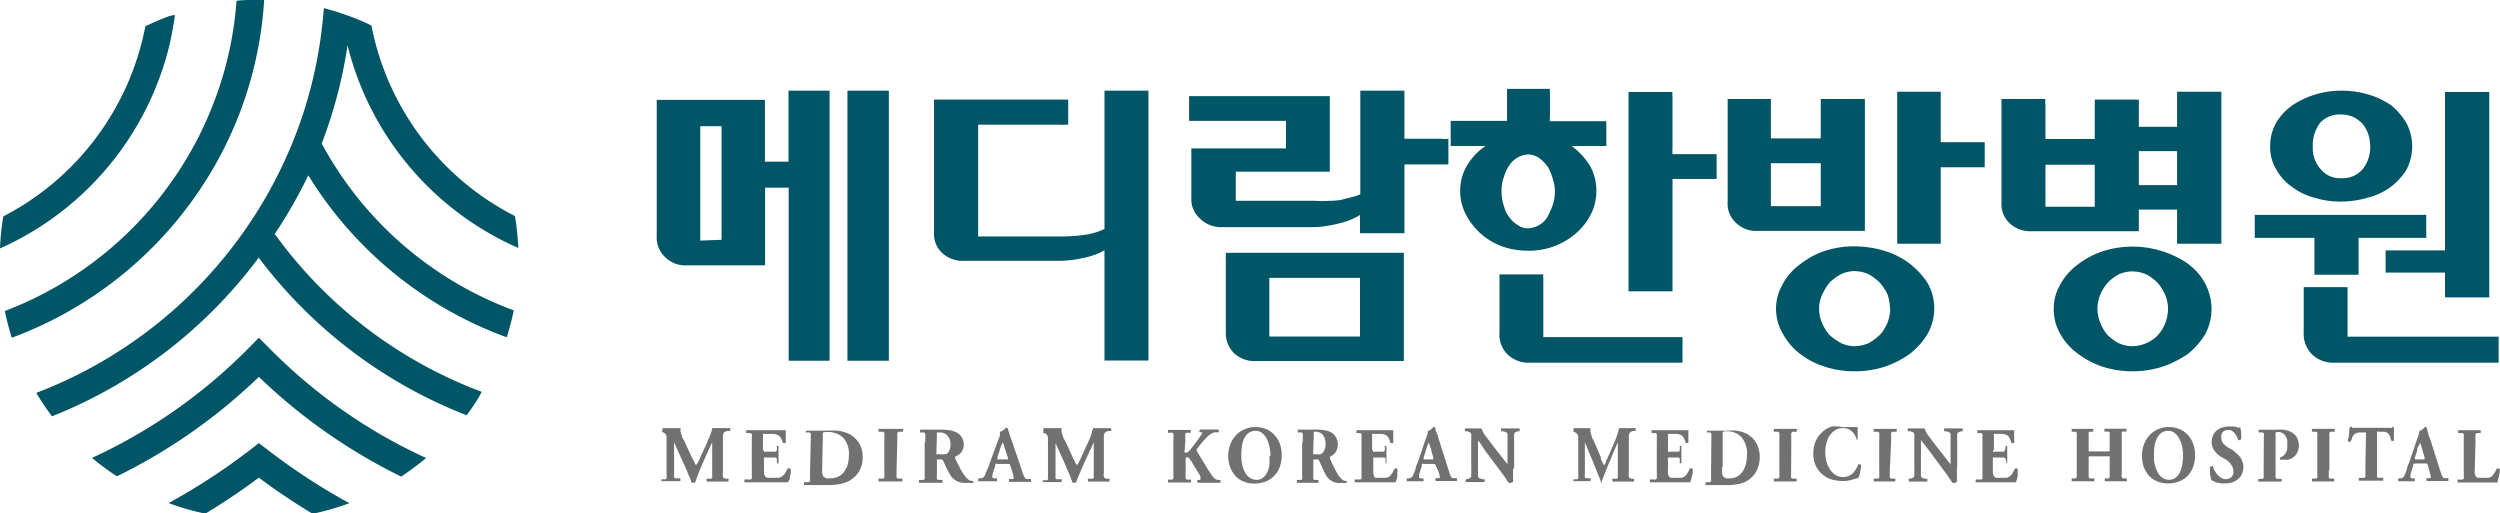 <svg xmlns="http://www.w3.org/2000/svg" viewBox="0 0 165.44 33.97"><defs><style>.cls-1{fill:#005666;}.cls-2{fill:#727171;}</style></defs><g id="레이어_2" data-name="레이어 2"><g id="Layer_1" data-name="Layer 1"><path class="cls-1" d="M52.19,23.87V12.42H50.63v5.14H45.46A1.88,1.88,0,0,1,44,17a1.78,1.78,0,0,1-.54-1.39v-9h7.16v4.09h1.56V6H54.9V23.87Zm-4.44-8V8.35H46.34v7.57ZM58.82,6V6.8c0,.51,0,1.2,0,2v2.86c0,1.08,0,2.16,0,3.26V18.2c0,1.08,0,2,0,2.87s0,1.91,0,2.8H56.08V6Z"/><path class="cls-1" d="M73.09,15.15V6H76v5.68c0,1.08,0,2.16,0,3.26s0,2.2,0,3.25v5.67H73.09v-7.3a4.46,4.46,0,0,1-1.41.51,7.15,7.15,0,0,1-1.68.19H63.82a2,2,0,0,1-1.45-.5,1.72,1.72,0,0,1-.56-1.41V6.59h8.88V8.25h-.27a1.46,1.46,0,0,1-.29,0h-5.4v7.4h5.46a11.18,11.18,0,0,0,1.66-.12A4.15,4.15,0,0,0,73.09,15.15Z"/><path class="cls-1" d="M88.73,13.23l.73-.19a2,2,0,0,0,.56-.19V6h2.92V9.18h2.47a1.23,1.23,0,0,0,.44,0v1.7H92.94v4.55H90V14.22a3.11,3.11,0,0,1-.6.31,4.08,4.08,0,0,1-.77.25,6.39,6.39,0,0,1-.85.17,4.6,4.6,0,0,1-.93.08h-6a1.94,1.94,0,0,1-1.43-.56,1.67,1.67,0,0,1-.58-1.37c0-.31,0-.6,0-.89v-2.1a.5.5,0,0,1,0-.16V9.82H85.1V8H78.69V6.36H88v5H81.78v1.93h5.27a6.48,6.48,0,0,0,.89,0A5.06,5.06,0,0,0,88.73,13.23ZM81.12,22c0-.48,0-.93,0-1.39V17.21a1.06,1.06,0,0,1,0-.25v-.23H92.9v7.16H83.15a2,2,0,0,1-1.47-.5A1.88,1.88,0,0,1,81.12,22ZM84,18.39v3.88h6V18.39Z"/><path class="cls-1" d="M102.57,5.88a.34.34,0,0,0,0,.19V7.73a.89.89,0,0,0,0,.29h3.73V9.66H104a4.69,4.69,0,0,1,1.2,1.28,3.29,3.29,0,0,1,.44,1.68,3.42,3.42,0,0,1-.36,1.56,4.15,4.15,0,0,1-1,1.27,4.72,4.72,0,0,1-3.2,1.14,5,5,0,0,1-1.74-.31A4.38,4.38,0,0,1,97,14.18a3.3,3.3,0,0,1-.37-1.56,3.22,3.22,0,0,1,.46-1.68,4,4,0,0,1,1.22-1.28H96V8h3.73V5.88ZM99.23,22V18.16h2.9a1.28,1.28,0,0,0,0,.29v3.3c0,.17,0,.35,0,.56h9.21V24h-10.1a2,2,0,0,1-1.45-.52A1.85,1.85,0,0,1,99.23,22Zm1.9-11.78a1.59,1.59,0,0,0-1.22.68,2.3,2.3,0,0,0-.37.77,2.39,2.39,0,0,0-.17.95,2.72,2.72,0,0,0,.15,1,2,2,0,0,0,.37.77,1.91,1.91,0,0,0,.56.51,1.14,1.14,0,0,0,.68.21,1.61,1.61,0,0,0,1.27-.74,7.43,7.43,0,0,0,.35-.79,3,3,0,0,0,.15-.92,2.7,2.7,0,0,0-.13-.78,3.94,3.94,0,0,0-.31-.79,2.68,2.68,0,0,0-.56-.6A1.34,1.34,0,0,0,101.13,10.22Zm6.64,9.06V17.21c0-.62,0-1.33,0-2.12V8.14c0-.29,0-.58,0-.85V6.09h2.91a1.24,1.24,0,0,0,0,.31V9.68a4.35,4.35,0,0,0,0,.52h2.92v1.64h-2.92v7.44Z"/><path class="cls-1" d="M123.41,15.28h-7.07a1.93,1.93,0,0,1-1.47-.54,1.72,1.72,0,0,1-.54-1.39V6.55h2.86s0,.14,0,.39V9.16h3.3V6.55h2.92v8.73Zm-6.22-4.48v2.84h3.3V10.8ZM128,20.42a3.45,3.45,0,0,1-.42,1.64,4.86,4.86,0,0,1-1.16,1.33,6.08,6.08,0,0,1-1.68.87,6.4,6.4,0,0,1-2,.31,6.33,6.33,0,0,1-2-.31,5.34,5.34,0,0,1-1.63-.85,4.14,4.14,0,0,1-1.14-1.35,3.22,3.22,0,0,1,0-3.25,3.82,3.82,0,0,1,1.14-1.31,5.41,5.41,0,0,1,1.63-.89,6.33,6.33,0,0,1,2-.31,7.16,7.16,0,0,1,1.87.27,5.45,5.45,0,0,1,1.68.81,5.27,5.27,0,0,1,1.24,1.3A3.34,3.34,0,0,1,128,20.42Zm-2.93,0a3,3,0,0,0-.16-.93,3,3,0,0,0-.54-.81,3.46,3.46,0,0,0-.73-.54,2.4,2.4,0,0,0-.91-.2,2.15,2.15,0,0,0-.89.2,3.61,3.61,0,0,0-.75.54,3.41,3.41,0,0,0-.5.81,2.24,2.24,0,0,0-.21.93,2.43,2.43,0,0,0,.19.94,3.11,3.11,0,0,0,.5.81,5,5,0,0,0,.77.54,2.15,2.15,0,0,0,.89.2,2.59,2.59,0,0,0,.93-.2,3.84,3.84,0,0,0,.73-.54A2.63,2.63,0,0,0,125.09,20.42Zm.48-4.29V6.07h2.88V9.41h2.91v1.66h-2.91v5.06Z"/><path class="cls-1" d="M141.54,8.39h2.53c0-.2,0-.41,0-.62V6.42a2.37,2.37,0,0,0,0-.35H147V16.13h-2.93V13.87h-2.53V15.3h-7.07a2,2,0,0,1-1.45-.5,1.73,1.73,0,0,1-.57-1.41V6.55h2.91a1.3,1.3,0,0,0,0,.41V8.52c0,.23,0,.45,0,.68h3.26c0-.23,0-.45,0-.68V7a3.24,3.24,0,0,0,0-.41h2.92Zm-6.18,2.51v2.78h3.26V10.9Zm9.5,6.62a3.65,3.65,0,0,1,1.49,2.9,3.48,3.48,0,0,1-.41,1.68,4.92,4.92,0,0,1-1.14,1.31,6.63,6.63,0,0,1-1.68.85,6.45,6.45,0,0,1-2,.31,6.33,6.33,0,0,1-2-.31,5.7,5.7,0,0,1-1.66-.89,4,4,0,0,1-1.14-1.31,3.22,3.22,0,0,1-.41-1.64,3.09,3.09,0,0,1,.43-1.59,4,4,0,0,1,1.14-1.31,5.7,5.7,0,0,1,1.66-.89,6.51,6.51,0,0,1,5.75.89Zm-2.07,4.67a2.62,2.62,0,0,0,.68-1.77,2.36,2.36,0,0,0-.19-.91,3.25,3.25,0,0,0-.49-.79,3.33,3.33,0,0,0-.75-.56,2.42,2.42,0,0,0-.93-.2,2.16,2.16,0,0,0-.9.2,2.66,2.66,0,0,0-.72.54,3,3,0,0,0-.5.79,2.58,2.58,0,0,0-.19.93,2.43,2.43,0,0,0,.19.94,2.59,2.59,0,0,0,.48.81,3,3,0,0,0,.74.54,2.16,2.16,0,0,0,.9.2A2.41,2.41,0,0,0,142.79,22.19Zm-1.25-9.94h2.53V10h-2.53Z"/><path class="cls-1" d="M160.56,15.74h-4.48v2.44h-2.92V15.74h-3.95V14.22h11.35ZM154.94,6a6.33,6.33,0,0,1,1.78.25,5.32,5.32,0,0,1,1.52.72,4.42,4.42,0,0,1,1,1.16,3.32,3.32,0,0,1,0,3.12,4.3,4.3,0,0,1-1.06,1.14,4.39,4.39,0,0,1-1.52.7,6.29,6.29,0,0,1-1.76.25,5.73,5.73,0,0,1-1.72-.25,4.19,4.19,0,0,1-1.5-.72,3.34,3.34,0,0,1-1.05-1.17,2.77,2.77,0,0,1-.4-1.51,3.1,3.1,0,0,1,.44-1.64,3.8,3.8,0,0,1,1.12-1.14,5.61,5.61,0,0,1,1.51-.68A5.89,5.89,0,0,1,154.94,6Zm-2.49,16V19h2.9v3.28h10V24H154.46a2,2,0,0,1-1.45-.54A1.9,1.9,0,0,1,152.45,22Zm2.49-14.42a1.72,1.72,0,0,0-1.43.58,2.49,2.49,0,0,0-.46,1.54,2.08,2.08,0,0,0,.52,1.49,1.63,1.63,0,0,0,1.37.6,1.71,1.71,0,0,0,1.43-.62,2.32,2.32,0,0,0,.48-1.47,3,3,0,0,0-.11-.77,2.44,2.44,0,0,0-.35-.68,2.15,2.15,0,0,0-.6-.48A1.9,1.9,0,0,0,154.94,7.58Zm6.86,12.1V18.47c0-.12,0-.27,0-.43h-3.93V16.57h3.93c0-1,0-1.89,0-2.76V6.09h2.93V19.68Z"/><path class="cls-1" d="M20.69,34a17.85,17.85,0,0,0,2.43-.7,41.14,41.14,0,0,1-5.43-3.55l-.56-.43-.55.43a42,42,0,0,1-5.42,3.54,16.18,16.18,0,0,0,2.43.7c1.21-.73,2.39-1.52,3.54-2.38A41.73,41.73,0,0,0,20.69,34Z"/><path class="cls-1" d="M26.55,31.54a19.62,19.62,0,0,0,1.65-1.23A35,35,0,0,1,17.78,23l-.65-.65-.64.65A35.24,35.24,0,0,1,6.09,30.3a15.28,15.28,0,0,0,1.65,1.22,36.94,36.94,0,0,0,9.39-6.58A37.17,37.17,0,0,0,26.55,31.54Z"/><path class="cls-1" d="M21.29,9.5A31.05,31.05,0,0,0,23,3,19.85,19.85,0,0,0,34.3,16.41a18.39,18.39,0,0,0-.22-2.11,18,18,0,0,1-9.5-12.61c-.44-.22-.9-.41-1.37-.59l-.6-.21-.29-.1C22,.7,21.73.61,21.43.54a29.6,29.6,0,0,1-1.25,6.61c-.26.83-.56,1.65-.89,2.45a30.23,30.23,0,0,1-2.17,4.24c-.35.56-.72,1.11-1.1,1.65A29.76,29.76,0,0,1,2.4,26c.16.27.33.54.5.79s.36.52.54.76A31.55,31.55,0,0,0,17.12,17.05,31.53,31.53,0,0,0,30.88,27.48c.37-.5.72-1,1-1.55a29.77,29.77,0,0,1-13.7-10.45A30.65,30.65,0,0,0,20.4,11.6,25.78,25.78,0,0,0,33.53,22.32,17.16,17.16,0,0,0,34,20.54,23.85,23.85,0,0,1,21.29,9.5Z"/><path class="cls-1" d="M17.15,0h-.44c-.35,0-.71,0-1.06.06A23.34,23.34,0,0,1,14,7.16a23,23,0,0,1-1.1,2.36A23.93,23.93,0,0,1,.32,20.58a17.68,17.68,0,0,0,.46,1.77A25.73,25.73,0,0,0,13.83,11.61c.4-.65.77-1.32,1.1-2A25.08,25.08,0,0,0,17.1,3.08,23.78,23.78,0,0,0,17.48,0Z"/><path class="cls-1" d="M11,1.14q-.7.27-1.38.6A18,18,0,0,1,.22,14.32,16.37,16.37,0,0,0,0,16.44,19.87,19.87,0,0,0,11.21,3c.15-.67.28-1.35.37-2C11.38,1,11.18,1.07,11,1.14Z"/><path class="cls-2" d="M43.84,28.52a.16.16,0,0,1,0-.11s0-.07,0-.08l.68,0h.52a1.07,1.07,0,0,0,0,.25,1.43,1.43,0,0,0,.09.27c0,.1.09.2.14.3s.1.23.16.35l.35.76.06.12a1,1,0,0,1,.08.15.8.8,0,0,1,.08.16l.07.12c0-.06.08-.14.13-.23s.1-.22.17-.38l.28-.6.17-.37c0-.1.09-.2.13-.3s.07-.19.1-.29.06-.19.09-.31l.31,0h.87a.11.11,0,0,1,0,.09.17.17,0,0,1,0,.1l-.16,0a.45.45,0,0,0-.24.1c-.06.05-.08.14-.08.28v.75c0,.22,0,.42,0,.6s0,.36,0,.53,0,.33,0,.5a.93.93,0,0,0,0,.28.22.22,0,0,0,.2.12l.17,0a.18.18,0,0,1,0,.11s0,.07,0,.08H46.81s-.05,0-.05-.09a.12.12,0,0,1,0-.1l.16,0,.14,0a.14.14,0,0,0,.07-.06.21.21,0,0,0,0-.12V29.27h0q-.3.64-.6,1.32T46,31.94a.17.17,0,0,1-.11,0h-.08l-.06,0c0-.16-.13-.37-.22-.6s-.2-.48-.32-.73l-.33-.73c-.11-.24-.2-.45-.27-.62h0q0,.26,0,.45c0,.12,0,.25,0,.39v1.21a.81.81,0,0,0,0,.17.18.18,0,0,0,0,.11.12.12,0,0,0,.08.06l.12,0,.21,0a.15.15,0,0,1,0,.1.1.1,0,0,1,0,.09H43.77s0,0,0,0a.14.14,0,0,1,0-.06.13.13,0,0,1,0-.06l0,0h.09l.16,0a.2.2,0,0,0,.09-.06.22.22,0,0,0,0-.12,1,1,0,0,0,0-.2c0-.13,0-.31,0-.53s0-.46,0-.71l0-.58c0-.19,0-.37,0-.51a.39.39,0,0,0-.09-.31.54.54,0,0,0-.24-.12Z"/><path class="cls-2" d="M50.56,29.75a.37.37,0,0,0,0,.14.31.31,0,0,0,.13,0h.54l.11,0a.22.22,0,0,0,.07-.09,1,1,0,0,0,0-.16l0-.13,0,0h.11l0,0c0,.18,0,.37,0,.58s0,.4,0,.57l0,0a.08.08,0,0,1-.06,0h-.05l0,0,0-.13a1,1,0,0,0,0-.16.22.22,0,0,0-.07-.09l-.11,0h-.54a.31.31,0,0,0-.13,0,.37.37,0,0,0,0,.14V31a2.54,2.54,0,0,0,0,.31.47.47,0,0,0,.07.2l.06.06a.23.23,0,0,0,.1.05l.16,0h.54a.62.62,0,0,0,.23-.07.89.89,0,0,0,.2-.19,2.66,2.66,0,0,0,.21-.36.1.1,0,0,1,.11,0q.08,0,.09.06c0,.07,0,.15,0,.24a2,2,0,0,1-.05.24c0,.08,0,.16-.07.23a1.13,1.13,0,0,1-.07.15H49.27a.12.12,0,0,1,0-.09.13.13,0,0,1,0-.1l.26,0a.39.39,0,0,0,.14,0,.14.14,0,0,0,.08-.07.39.39,0,0,0,0-.17,2.27,2.27,0,0,0,0-.29v-2a2.36,2.36,0,0,0,0-.29.35.35,0,0,0,0-.17.16.16,0,0,0-.08-.08l-.14,0-.14,0a.13.13,0,0,1,0-.1.1.1,0,0,1,0-.09H52a.68.68,0,0,0,0,.12,1.54,1.54,0,0,0,0,.19,2.46,2.46,0,0,0,0,.26c0,.09,0,.18,0,.27a.13.13,0,0,1-.09,0,.2.2,0,0,1-.11,0c0-.1-.06-.18-.09-.26a.83.83,0,0,0-.11-.17.56.56,0,0,0-.2-.12.93.93,0,0,0-.32-.05h-.53l-.06,0a.64.64,0,0,0,0,.07v1.06Z"/><path class="cls-2" d="M53.65,29.22a2.73,2.73,0,0,0,0-.31.5.5,0,0,0,0-.19.15.15,0,0,0-.07-.1l-.15,0h-.1l0,0s0,0,0-.06a.08.08,0,0,1,0-.06,0,0,0,0,1,0,0l.33,0,.34,0h.76a4.63,4.63,0,0,1,.65,0,2.29,2.29,0,0,1,.6.14,1.48,1.48,0,0,1,.46.26,1.64,1.64,0,0,1,.34.36,1.85,1.85,0,0,1,.21.45,1.61,1.61,0,0,1,.07.49,1.91,1.91,0,0,1-.24,1,1.79,1.79,0,0,1-.71.65,2,2,0,0,1-.61.19,4.18,4.18,0,0,1-.74.06H53.21a.12.12,0,0,1,0-.09.13.13,0,0,1,0-.1l.17,0,.14,0s.06,0,.08-.08a.39.39,0,0,0,0-.17,2.27,2.27,0,0,0,0-.29Zm.76,1.71a3.41,3.41,0,0,0,0,.37.43.43,0,0,0,.09.24.4.4,0,0,0,.19.11.66.66,0,0,0,.25,0,1.2,1.2,0,0,0,.59-.14,1,1,0,0,0,.38-.37,1.48,1.48,0,0,0,.21-.5,2.64,2.64,0,0,0,.06-.55A1.61,1.61,0,0,0,55.83,29a1.43,1.43,0,0,0-1.1-.41c-.15,0-.24,0-.28.07a.16.16,0,0,0,0,.11s0,.12,0,.2Z"/><path class="cls-2" d="M59.33,31.12c0,.12,0,.23,0,.3a.61.61,0,0,0,0,.17.15.15,0,0,0,.08.08l.15,0,.15,0a.13.13,0,0,1,0,.1.1.1,0,0,1,0,.09H58.14a.11.11,0,0,1,0-.09.15.15,0,0,1,0-.1l.15,0,.15,0s.06,0,.08-.08a.39.39,0,0,0,0-.17,2.54,2.54,0,0,0,0-.3v-2a2.63,2.63,0,0,0,0-.3.39.39,0,0,0,0-.17.2.2,0,0,0-.08-.08l-.15,0-.15,0a.12.12,0,0,1,0-.09.13.13,0,0,1,0-.1l.81,0,.81,0a.13.13,0,0,1,0,.1.12.12,0,0,1,0,.09l-.15,0-.15,0a.3.3,0,0,0-.08.08.61.61,0,0,0,0,.17c0,.08,0,.18,0,.3Z"/><path class="cls-2" d="M61.23,29.22V28.9a.5.5,0,0,0,0-.19.22.22,0,0,0-.07-.09l-.13,0-.15,0a.13.13,0,0,1,0-.1s0-.08.06-.09l.62,0h.7a3.89,3.89,0,0,1,.62.05,1.67,1.67,0,0,1,.43.14.9.9,0,0,1,.47.8.71.71,0,0,1-.06.31.73.73,0,0,1-.13.23,1,1,0,0,1-.19.16l-.19.11s0,0,0,.05,0,0,0,.07c.18.36.33.65.45.86a1.89,1.89,0,0,0,.38.49.57.57,0,0,0,.21.12l.15,0a.1.1,0,0,1,0,.07.08.08,0,0,1,0,.07.6.6,0,0,1-.18,0H63.9a1.22,1.22,0,0,1-.61-.14,1.11,1.11,0,0,1-.43-.43,4.23,4.23,0,0,1-.22-.42c-.07-.13-.13-.27-.19-.41a.38.38,0,0,0-.12-.15.29.29,0,0,0-.17,0c-.09,0-.14,0-.16,0s0,0,0,.1v1a.61.61,0,0,0,0,.17.15.15,0,0,0,.08.08l.15,0,.14,0a.13.13,0,0,1,0,.1.12.12,0,0,1,0,.09H60.82a.12.12,0,0,1,0-.09.13.13,0,0,1,0-.1l.14,0,.15,0a.15.15,0,0,0,.08-.08.61.61,0,0,0,0-.17v-2.2Zm.74.69V30l0,.06.1,0h.19a.53.53,0,0,0,.23,0A.39.39,0,0,0,62.7,30a.69.69,0,0,0,.13-.21.76.76,0,0,0,.07-.37.86.86,0,0,0-.2-.59.64.64,0,0,0-.5-.21h-.13l-.07,0a.19.19,0,0,0,0,.08.66.66,0,0,0,0,.15Z"/><path class="cls-2" d="M66,30.69h-.13a.43.43,0,0,0,0,.1l-.2.62a.5.5,0,0,1,0,.12v.08s0,0,0,0a.41.41,0,0,0,.15.05l.16,0a.15.15,0,0,1,0,.1c0,.05,0,.08,0,.09H64.74a.11.11,0,0,1,0-.09.17.17,0,0,1,0-.1h.14a.48.48,0,0,0,.18-.06.52.52,0,0,0,.15-.21c0-.11.1-.23.15-.37l.18-.49L66,29.27c.06-.17.12-.31.16-.41a.62.62,0,0,0,0-.28.67.67,0,0,0,.18-.07l.14-.11.1-.1a.12.12,0,0,1,0,0,.13.13,0,0,1,.13.11,2.55,2.55,0,0,0,.08.28l.16.46.72,2.11c0,.09.06.15.08.21a.46.46,0,0,0,.07.14.38.38,0,0,0,.09.09l.12,0,.2,0a.13.13,0,0,1,0,.1.12.12,0,0,1,0,.09H66.78a.11.11,0,0,1,0-.09.1.1,0,0,1,0-.1l.17,0,.12,0a.09.09,0,0,0,0-.05.66.66,0,0,0,0-.13L67,31.25l-.15-.47a.11.11,0,0,0-.07-.08H66Zm.57-.29.12,0a.2.2,0,0,0,0-.13l-.14-.44-.11-.33-.08-.24-.11.25a2.42,2.42,0,0,0-.11.35l-.14.4c0,.07,0,.12,0,.14l.12,0Z"/><path class="cls-2" d="M69.05,28.52a.16.16,0,0,1,0-.11s0-.07,0-.08l.67,0h.53a1.07,1.07,0,0,0,0,.25,1.43,1.43,0,0,0,.09.27c0,.1.08.2.13.3l.17.35.35.76s0,.07.06.12l.08.15s0,.1.08.16l.07.12c0-.06.08-.14.12-.23s.11-.22.18-.38l.27-.6c.07-.14.12-.26.17-.37a1.94,1.94,0,0,0,.13-.3,2.47,2.47,0,0,0,.1-.29c0-.09.06-.19.09-.31l.32,0h.87a.1.1,0,0,1,0,.09.1.1,0,0,1,0,.1l-.15,0a.52.52,0,0,0-.25.1.39.39,0,0,0-.08.28c0,.28,0,.53,0,.75v.6c0,.19,0,.36,0,.53s0,.33,0,.5a.69.69,0,0,0,0,.28.21.21,0,0,0,.2.12l.17,0a.18.18,0,0,1,0,.11s0,.07,0,.08H72s0,0,0-.09a.09.09,0,0,1,0-.1l.16,0a.39.39,0,0,0,.14,0,.17.17,0,0,0,.08-.06.35.35,0,0,0,0-.12V29.27h0l-.61,1.32q-.3.66-.57,1.35a.14.14,0,0,1-.1,0H71L71,32c-.06-.16-.13-.37-.23-.6s-.2-.48-.31-.73l-.33-.73-.28-.62h0c0,.17,0,.32,0,.45s0,.25,0,.39,0,.18,0,.29v.33c0,.11,0,.21,0,.32v.27c0,.07,0,.13,0,.17a.28.28,0,0,0,0,.11.13.13,0,0,0,.07.06.4.4,0,0,0,.13,0l.21,0a.15.15,0,0,1,0,.1c0,.05,0,.08,0,.09H69a.05.05,0,0,1,0,0s0,0,0-.06a.13.13,0,0,1,0-.06.05.05,0,0,1,0,0h.1l.16,0a.2.2,0,0,0,.09-.06.33.33,0,0,0,0-.12c0-.05,0-.11,0-.2s0-.31,0-.53,0-.46,0-.71,0-.38,0-.58,0-.37,0-.51a.44.44,0,0,0-.08-.31.53.53,0,0,0-.25-.12Z"/><path class="cls-2" d="M78.4,29.78a.29.29,0,0,0,0,.17.06.06,0,0,0,.06,0,.16.16,0,0,0,.09,0l.11-.08a.94.94,0,0,0,.1-.1l.08-.1.38-.5c.11-.15.21-.29.29-.42a.35.35,0,0,0,.06-.14.08.08,0,0,0,0,0l-.07,0-.12,0a.13.13,0,0,1,0-.1.08.08,0,0,1,.06-.09h1.21s0,0,0,.09a.15.15,0,0,1,0,.1l-.24,0a.47.47,0,0,0-.19.06,1,1,0,0,0-.32.23c-.11.11-.25.26-.42.46l-.22.28-.06.07a.43.43,0,0,1,0,.05.29.29,0,0,0,0,.09s.07.12.15.25.26.43.41.67a8.21,8.21,0,0,0,.47.73.66.66,0,0,0,.18.19.84.84,0,0,0,.19.07l.16,0a.31.31,0,0,1,0,.11.09.09,0,0,1,0,.08H79.29s-.05,0-.05-.08a.12.12,0,0,1,0-.11l.12,0c.06,0,.08,0,.08-.05a.19.19,0,0,0,0-.11l0-.08-.09-.15-.09-.15a.64.64,0,0,1-.06-.1l-.27-.44a2,2,0,0,0-.21-.32.19.19,0,0,0-.16-.1.09.09,0,0,0-.1.07,1.65,1.65,0,0,0,0,.29v.57a2.45,2.45,0,0,0,0,.3.5.5,0,0,0,0,.16.24.24,0,0,0,.08.09l.14,0,.13,0a.15.15,0,0,1,0,.1.11.11,0,0,1,0,.09H77.3a.11.11,0,0,1,0-.09.15.15,0,0,1,0-.1l.14,0,.13,0a.18.18,0,0,0,.08-.09.46.46,0,0,0,0-.16v-2.6a.53.53,0,0,0,0-.17s0-.07-.08-.08a.33.33,0,0,0-.13,0l-.14,0a.1.1,0,0,1,0-.09.11.11,0,0,1,0-.1l.75,0,.74,0a.11.11,0,0,1,0,.1.1.1,0,0,1,0,.09l-.13,0-.14,0a.15.15,0,0,0-.08.08.58.58,0,0,0,0,.17,2.36,2.36,0,0,0,0,.29Z"/><path class="cls-2" d="M83.07,28.26a2,2,0,0,1,.71.13,1.53,1.53,0,0,1,.55.39,1.63,1.63,0,0,1,.36.58,2.27,2.27,0,0,1,.13.75,2.42,2.42,0,0,1-.13.79,1.69,1.69,0,0,1-.37.59,1.52,1.52,0,0,1-.56.37A2,2,0,0,1,83,32a1.8,1.8,0,0,1-.69-.13,1.42,1.42,0,0,1-.54-.36,1.89,1.89,0,0,1-.36-.58,2.11,2.11,0,0,1-.13-.77,2.26,2.26,0,0,1,.13-.74,1.84,1.84,0,0,1,.37-.6,1.51,1.51,0,0,1,.56-.4A1.67,1.67,0,0,1,83.07,28.26Zm1,1.92a2.7,2.7,0,0,0-.07-.65,1.94,1.94,0,0,0-.19-.53,1.23,1.23,0,0,0-.31-.36.7.7,0,0,0-.42-.13.77.77,0,0,0-.4.11.89.89,0,0,0-.3.31,1.71,1.71,0,0,0-.18.48,3.89,3.89,0,0,0-.05.62,2.11,2.11,0,0,0,0,.35,2.44,2.44,0,0,0,.18.76,1.61,1.61,0,0,0,.19.31.9.9,0,0,0,.27.21.69.69,0,0,0,.36.09.63.63,0,0,0,.41-.13.83.83,0,0,0,.28-.33A1.41,1.41,0,0,0,84,30.8,4,4,0,0,0,84,30.18Z"/><path class="cls-2" d="M86.21,29.22V28.9a.5.5,0,0,0,0-.19.15.15,0,0,0-.06-.09l-.12,0-.14,0a.1.1,0,0,1,0-.1s0-.08,0-.09l.58,0h.65a3.3,3.3,0,0,1,.58.05,1.42,1.42,0,0,1,.4.14.9.9,0,0,1,.43.8.9.9,0,0,1-.17.54.85.85,0,0,1-.17.16l-.18.11s0,0,0,.05,0,0,0,.07c.16.36.3.65.42.86a1.88,1.88,0,0,0,.35.49.59.59,0,0,0,.19.12l.14,0a.08.08,0,0,1,0,.07.08.08,0,0,1,0,.07.53.53,0,0,1-.16,0h-.23a1,1,0,0,1-1-.57,4.11,4.11,0,0,1-.21-.42l-.18-.41a.36.36,0,0,0-.1-.15.29.29,0,0,0-.16,0c-.09,0-.14,0-.16,0s0,0,0,.1v1a.61.61,0,0,0,0,.17.11.11,0,0,0,.08.08l.13,0,.13,0a.13.13,0,0,1,0,.1.12.12,0,0,1,0,.09H85.83a.12.12,0,0,1,0-.09.13.13,0,0,1,0-.1l.13,0,.14,0s.05,0,.07-.08a.61.61,0,0,0,0-.17v-2.2Zm.69.69V30a.21.21,0,0,0,0,.06l.09,0h.17a.46.46,0,0,0,.22,0,.42.42,0,0,0,.16-.11,1,1,0,0,0,.12-.21.92.92,0,0,0,.06-.37.9.9,0,0,0-.18-.59.59.59,0,0,0-.47-.21H87a.09.09,0,0,0-.06,0,.19.19,0,0,0,0,.08.66.66,0,0,0,0,.15Z"/><path class="cls-2" d="M90.86,29.75c0,.07,0,.12,0,.14a.22.22,0,0,0,.12,0h.49l.11,0a.35.35,0,0,0,.06-.09.53.53,0,0,0,0-.16l0-.13,0,0h.11s0,0,0,0c0,.18,0,.37,0,.58s0,.4,0,.57c0,0,0,0,0,0l-.06,0h0l0,0,0-.13a.53.53,0,0,0,0-.16.35.35,0,0,0-.06-.09l-.11,0H91a.22.22,0,0,0-.12,0s0,.07,0,.14V31a2.82,2.82,0,0,0,0,.31.47.47,0,0,0,.07.2l0,.06a.19.19,0,0,0,.09.05l.15,0h.51a.52.52,0,0,0,.21-.07.85.85,0,0,0,.19-.19,2.85,2.85,0,0,0,.19-.36s0,0,.1,0,.07,0,.08.06a1.12,1.12,0,0,1,0,.24,2,2,0,0,1,0,.24l-.06.23-.06.15H89.66a.12.12,0,0,1,0-.09.13.13,0,0,1,0-.1l.23,0,.14,0a.12.12,0,0,0,.07-.07.61.61,0,0,0,0-.17c0-.07,0-.16,0-.29v-2c0-.12,0-.22,0-.29a.53.53,0,0,0,0-.17.14.14,0,0,0-.07-.08l-.14,0-.12,0a.13.13,0,0,1,0-.1.1.1,0,0,1,0-.09h2.43a.68.68,0,0,0,0,.12,1.54,1.54,0,0,0,0,.19,93.81,93.81,0,0,1,0,.53.12.12,0,0,1-.08,0,.18.18,0,0,1-.11,0,1,1,0,0,0-.09-.26.55.55,0,0,0-.1-.17.47.47,0,0,0-.18-.12.85.85,0,0,0-.3-.05h-.49a.06.06,0,0,0-.05,0,.14.14,0,0,0,0,.07v1.06Z"/><path class="cls-2" d="M94.21,30.69H94.1a.15.15,0,0,0,0,.1l-.19.62a.5.5,0,0,1,0,.12v.08s0,0,0,0a.42.42,0,0,0,.14.05l.15,0a.62.62,0,0,1,0,.1.1.1,0,0,1,0,.09h-1.1a.11.11,0,0,1,0-.09.16.16,0,0,1,0-.1h.13a.49.49,0,0,0,.17-.06.51.51,0,0,0,.14-.21l.14-.37c0-.14.1-.3.17-.49l.44-1.32.15-.41a.79.79,0,0,0,.05-.28.56.56,0,0,0,.16-.07.75.75,0,0,0,.13-.11l.1-.1s0,0,0,0,.09,0,.11.11,0,.17.08.28.08.26.15.46l.67,2.11.07.21a.46.46,0,0,0,.07.14.24.24,0,0,0,.08.09l.11,0,.19,0a.13.13,0,0,1,0,.1.12.12,0,0,1,0,.09H95s0,0,0-.09a.1.1,0,0,1,0-.1l.16,0a.32.32,0,0,0,.11,0,.06.06,0,0,0,0-.05.43.43,0,0,0,0-.13l-.07-.24L95,30.78a.19.19,0,0,0-.07-.08h-.73Zm.53-.29a.2.2,0,0,0,.11,0s0-.06,0-.13l-.13-.44c0-.12-.07-.23-.1-.33l-.07-.24c0,.06-.06.15-.1.25s-.07.22-.11.35l-.12.4a.19.19,0,0,0,0,.14l.12,0Z"/><path class="cls-2" d="M100.13,31v.5c0,.16,0,.28,0,.37a.23.23,0,0,1-.12.08.38.38,0,0,1-.17,0,1.36,1.36,0,0,1-.12-.17l-.12-.19-.17-.23L98.3,29.85,98,29.39a2.08,2.08,0,0,0-.19-.23.21.21,0,0,0,0,.12v1.27c0,.11,0,.22,0,.32a2.62,2.62,0,0,0,0,.29,1.64,1.64,0,0,0,0,.23l0,.15a.23.23,0,0,0,.12.12l.17.05.14,0a.17.17,0,0,1,0,.1.11.11,0,0,1,0,.09H97a.11.11,0,0,1,0-.09.17.17,0,0,1,0-.1h.09l.16-.06a.19.19,0,0,0,.11-.12l0-.15a1.64,1.64,0,0,0,0-.23,2.62,2.62,0,0,0,0-.29c0-.1,0-.21,0-.32V29a.53.53,0,0,0,0-.13.19.19,0,0,0,0-.08.14.14,0,0,0,0-.07.19.19,0,0,0-.09-.11.5.5,0,0,0-.19-.07l-.14,0s0-.06,0-.11,0-.07,0-.08h.69l.41,0a1.68,1.68,0,0,0,.26.49l.56.74.42.53.28.36a1.8,1.8,0,0,0,.2.24.37.37,0,0,0,0-.11s0-.08,0-.14V29.7c0-.11,0-.21,0-.32s0-.2,0-.28a1.29,1.29,0,0,0,0-.23.57.57,0,0,0,0-.16.25.25,0,0,0-.11-.12l-.18-.05-.13,0a.13.13,0,0,1,0-.1.12.12,0,0,1,0-.09H100l.56,0a.12.12,0,0,1,0,.09.13.13,0,0,1,0,.1l-.09,0a.69.69,0,0,0-.17.05.4.4,0,0,0-.1.12,1.57,1.57,0,0,0,0,.16,1.4,1.4,0,0,0,0,.23c0,.08,0,.18,0,.28V31Z"/><path class="cls-2" d="M104.13,28.52a.16.16,0,0,1,0-.11s0-.07,0-.08l.63,0h.49a1.07,1.07,0,0,0,0,.25,2.76,2.76,0,0,0,.08.27c0,.1.08.2.13.3a3.35,3.35,0,0,0,.15.35l.33.76,0,.12a1.07,1.07,0,0,1,.07.15l.08.16a.66.66,0,0,1,.06.12,1.61,1.61,0,0,0,.12-.23c0-.1.1-.22.16-.38l.26-.6.16-.37.12-.3.09-.29a2,2,0,0,0,.08-.31l.3,0h.8a.13.13,0,0,1,0,.09.17.17,0,0,1,0,.1l-.15,0a.41.41,0,0,0-.22.1.39.39,0,0,0-.08.28v.75c0,.22,0,.42,0,.6s0,.36,0,.53,0,.33,0,.5a1.42,1.42,0,0,0,0,.28.21.21,0,0,0,.19.12l.15,0a.14.14,0,0,1,0,.11.08.08,0,0,1,0,.08h-1.42a.1.1,0,0,1,0-.09.09.09,0,0,1,0-.1l.15,0a.33.33,0,0,0,.13,0s0,0,.07-.06a.35.35,0,0,0,0-.12V29.27h0c-.19.43-.37.87-.56,1.32s-.37.89-.53,1.35a.14.14,0,0,1-.1,0H106l-.06,0c0-.16-.12-.37-.21-.6s-.19-.48-.29-.73l-.31-.73-.25-.62h0q0,.26,0,.45c0,.12,0,.25,0,.39v1.21a.81.81,0,0,0,0,.17.18.18,0,0,0,0,.11.13.13,0,0,0,.07.06l.12,0,.19,0a.15.15,0,0,1,0,.1c0,.05,0,.08,0,.09h-1.14s0,0,0,0,0,0,0-.06a.13.13,0,0,1,0-.06l0,0h.08l.16,0a.24.24,0,0,0,.08-.06.34.34,0,0,0,0-.12,1,1,0,0,0,0-.2c0-.13,0-.31,0-.53s0-.46,0-.71l0-.58c0-.19,0-.37,0-.51a.44.44,0,0,0-.08-.31.5.5,0,0,0-.23-.12Z"/><path class="cls-2" d="M110.38,29.75a.37.37,0,0,0,0,.14.22.22,0,0,0,.12,0h.5l.1,0a.2.2,0,0,0,.06-.09,1,1,0,0,0,0-.16l0-.13,0,0h.11l0,0c0,.18,0,.37,0,.58s0,.4,0,.57l0,0-.05,0h-.06l0,0,0-.13a1,1,0,0,0,0-.16.2.2,0,0,0-.06-.09l-.1,0h-.5a.22.22,0,0,0-.12,0,.37.37,0,0,0,0,.14V31a1.42,1.42,0,0,0,0,.31.47.47,0,0,0,.06.2.17.17,0,0,0,.06.06.19.19,0,0,0,.09.05l.15,0h.5a.57.57,0,0,0,.22-.07,1.11,1.11,0,0,0,.18-.19,2.85,2.85,0,0,0,.19-.36.09.09,0,0,1,.1,0s.08,0,.09.06,0,.15,0,.24l-.06.24-.06.23a.57.57,0,0,1-.06.15h-2.65a.12.12,0,0,1,0-.09.13.13,0,0,1,0-.1l.24,0a.4.4,0,0,0,.13,0,.18.18,0,0,0,.08-.07.65.65,0,0,0,0-.17,2.27,2.27,0,0,0,0-.29v-2a2.36,2.36,0,0,0,0-.29.58.58,0,0,0,0-.17.2.2,0,0,0-.08-.08l-.13,0-.13,0a.13.13,0,0,1,0-.1.13.13,0,0,1,0-.09h2.43s0,.06,0,.12,0,.12,0,.19,0,.17,0,.26,0,.18,0,.27a.12.12,0,0,1-.08,0,.15.15,0,0,1-.1,0c0-.1-.06-.18-.09-.26a1.94,1.94,0,0,0-.1-.17.52.52,0,0,0-.19-.12.85.85,0,0,0-.3-.05h-.49l0,0a.14.14,0,0,0,0,.07v1.06Z"/><path class="cls-2" d="M113.25,29.22a2.73,2.73,0,0,0,0-.31.5.5,0,0,0,0-.19.13.13,0,0,0-.07-.1.33.33,0,0,0-.13,0h-.09s0,0,0,0a.13.13,0,0,1,0-.06s0,0,0-.06,0,0,0,0l.3,0,.32,0h.71a4,4,0,0,1,.6,0,2,2,0,0,1,.55.14,1.34,1.34,0,0,1,.43.26,1.49,1.49,0,0,1,.51.81,1.61,1.61,0,0,1,.07.49,2,2,0,0,1-.23,1,1.65,1.65,0,0,1-.66.65,1.69,1.69,0,0,1-.56.19,3.62,3.62,0,0,1-.69.06h-1.44a.12.12,0,0,1,0-.09.13.13,0,0,1,0-.1l.15,0,.14,0a.11.11,0,0,0,.07-.08.39.39,0,0,0,0-.17,2.27,2.27,0,0,0,0-.29Zm.71,1.71c0,.15,0,.28,0,.37a.43.43,0,0,0,.09.24.34.34,0,0,0,.17.11.61.61,0,0,0,.24,0,1,1,0,0,0,.54-.14,1,1,0,0,0,.36-.37,1.67,1.67,0,0,0,.19-.5,2.64,2.64,0,0,0,.06-.55,1.66,1.66,0,0,0-.35-1.14,1.27,1.27,0,0,0-1-.41c-.14,0-.22,0-.26.07a.53.53,0,0,0,0,.11v2.17Z"/><path class="cls-2" d="M118.53,31.12a2.54,2.54,0,0,0,0,.3.4.4,0,0,0,0,.17.15.15,0,0,0,.08.08l.14,0,.14,0s0,.05,0,.1a.12.12,0,0,1,0,.09h-1.5a.11.11,0,0,1,0-.09.15.15,0,0,1,0-.1l.14,0,.14,0a.15.15,0,0,0,.08-.08.65.65,0,0,0,0-.17,2.54,2.54,0,0,0,0-.3v-2a2.63,2.63,0,0,0,0-.3.65.65,0,0,0,0-.17.3.3,0,0,0-.08-.08l-.14,0-.14,0a.12.12,0,0,1,0-.09.13.13,0,0,1,0-.1l.76,0,.75,0a.13.13,0,0,1,0,.1.12.12,0,0,1,0,.09l-.14,0-.14,0-.08.08a.4.4,0,0,0,0,.17,2.63,2.63,0,0,0,0,.3Z"/><path class="cls-2" d="M121.9,28.26l.36,0,.29,0,.23,0,.15,0v.13c0,.06,0,.13,0,.21s0,.16,0,.25l0,.25a.08.08,0,0,1,0,0l0,0h-.06a.05.05,0,0,1,0,0,1.08,1.08,0,0,0-.34-.57.83.83,0,0,0-.59-.2.92.92,0,0,0-.42.1,1.07,1.07,0,0,0-.36.29,1.34,1.34,0,0,0-.26.49,2.1,2.1,0,0,0-.11.7,2.61,2.61,0,0,0,.1.72,2,2,0,0,0,.26.51,1.24,1.24,0,0,0,.37.32,1,1,0,0,0,.44.11.93.93,0,0,0,.39-.08,1,1,0,0,0,.29-.2,1.31,1.31,0,0,0,.2-.28,1.17,1.17,0,0,0,.13-.28.1.1,0,0,1,.1,0,.1.1,0,0,1,.09.06,3.71,3.71,0,0,1-.08.53,1.16,1.16,0,0,1-.11.31l-.46.13a1.93,1.93,0,0,1-.55.07,2.82,2.82,0,0,1-.71-.09,1.74,1.74,0,0,1-.62-.32,1.69,1.69,0,0,1-.45-.56,1.84,1.84,0,0,1-.18-.85,2,2,0,0,1,.17-.85,1.83,1.83,0,0,1,.43-.58,1.79,1.79,0,0,1,.63-.36A2.34,2.34,0,0,1,121.9,28.26Z"/><path class="cls-2" d="M125.06,31.12a2.54,2.54,0,0,0,0,.3.65.65,0,0,0,0,.17.15.15,0,0,0,.08.08l.14,0,.14,0a.13.13,0,0,1,0,.1.19.19,0,0,1,0,.09H124a.17.17,0,0,1,0-.09.25.25,0,0,1,0-.1l.14,0,.14,0s.06,0,.08-.08a.4.4,0,0,0,0-.17,2.54,2.54,0,0,0,0-.3v-2a2.63,2.63,0,0,0,0-.3.4.4,0,0,0,0-.17.2.2,0,0,0-.08-.08l-.14,0-.14,0a.2.2,0,0,1,0-.09.22.22,0,0,1,0-.1l.76,0,.75,0a.13.13,0,0,1,0,.1.12.12,0,0,1,0,.09l-.14,0-.14,0-.08.08a.65.65,0,0,0,0,.17,2.63,2.63,0,0,0,0,.3Z"/><path class="cls-2" d="M129.5,31v.5c0,.16,0,.28,0,.37a.23.23,0,0,1-.12.08.33.33,0,0,1-.17,0,1.36,1.36,0,0,1-.12-.17l-.13-.19a2.44,2.44,0,0,0-.16-.23l-1.14-1.54-.35-.46a2.08,2.08,0,0,0-.19-.23.35.35,0,0,0,0,.12v1.27c0,.11,0,.22,0,.32a2.62,2.62,0,0,0,0,.29,1.64,1.64,0,0,0,0,.23.54.54,0,0,0,0,.15.19.19,0,0,0,.11.12l.17.05.14,0a.17.17,0,0,1,0,.1.11.11,0,0,1,0,.09h-1.22a.17.17,0,0,1,0-.09.12.12,0,0,1,0-.1h.09l.16-.06a.19.19,0,0,0,.11-.12s0-.09,0-.15a1.64,1.64,0,0,0,0-.23,2.62,2.62,0,0,0,0-.29c0-.1,0-.21,0-.32V29a.53.53,0,0,0,0-.13.19.19,0,0,0,0-.08.14.14,0,0,0,0-.07.21.21,0,0,0-.08-.11.66.66,0,0,0-.2-.07l-.14,0a.27.27,0,0,1,0-.11.09.09,0,0,1,0-.08h.69l.41,0a1.68,1.68,0,0,0,.26.49l.56.74.42.53.28.36a1.8,1.8,0,0,0,.2.24.37.37,0,0,0,0-.11s0-.08,0-.14V29.7c0-.11,0-.21,0-.32s0-.2,0-.28,0-.17,0-.23a1.23,1.23,0,0,0,0-.16.25.25,0,0,0-.11-.12l-.18-.05-.13,0a.13.13,0,0,1,0-.1.12.12,0,0,1,0-.09h.66l.56,0a.12.12,0,0,1,0,.09.13.13,0,0,1,0,.1l-.09,0-.16.05a.32.32,0,0,0-.11.12,1.57,1.57,0,0,0,0,.16,1.4,1.4,0,0,0,0,.23c0,.08,0,.18,0,.28V31Z"/><path class="cls-2" d="M131.89,29.75c0,.07,0,.12,0,.14a.22.22,0,0,0,.12,0h.5l.1,0a.35.35,0,0,0,.06-.09,1,1,0,0,0,.05-.16l0-.13,0,0h.11s0,0,0,0c0,.18,0,.37,0,.58s0,.4,0,.57c0,0,0,0,0,0l0,0h-.06l0,0,0-.13a1,1,0,0,0-.05-.16.35.35,0,0,0-.06-.09l-.1,0H132a.22.22,0,0,0-.12,0s0,.07,0,.14V31a2.82,2.82,0,0,0,0,.31.66.66,0,0,0,.07.2l.05.06a.23.23,0,0,0,.1.05l.14,0h.51a.48.48,0,0,0,.21-.07.85.85,0,0,0,.19-.19,2.85,2.85,0,0,0,.19-.36s0,0,.1,0,.08,0,.08.06a1.12,1.12,0,0,1,0,.24,2,2,0,0,1,0,.24l-.06.23-.06.15h-2.65a.12.12,0,0,1,0-.09.13.13,0,0,1,0-.1l.23,0a.39.39,0,0,0,.14,0,.12.12,0,0,0,.07-.07.61.61,0,0,0,0-.17c0-.07,0-.16,0-.29v-2c0-.12,0-.22,0-.29a.53.53,0,0,0,0-.17.14.14,0,0,0-.07-.08l-.14,0-.12,0a.13.13,0,0,1,0-.1.1.1,0,0,1,0-.09h2.43a.68.68,0,0,0,0,.12,1.54,1.54,0,0,0,0,.19,93.81,93.81,0,0,1,0,.53.12.12,0,0,1-.08,0,.18.18,0,0,1-.11,0,1,1,0,0,0-.09-.26.55.55,0,0,0-.1-.17.41.41,0,0,0-.18-.12.85.85,0,0,0-.3-.05H132a.06.06,0,0,0-.05,0,.14.14,0,0,0,0,.07v1.06Z"/><path class="cls-2" d="M138.39,30.2h-.11a.08.08,0,0,0-.06,0s0,0,0,.05v1.16a.46.46,0,0,0,0,.16.18.18,0,0,0,.08.09l.13,0,.16,0a.15.15,0,0,1,0,.1.11.11,0,0,1,0,.09h-1.49a.11.11,0,0,1,0-.09.15.15,0,0,1,0-.1h.11l.14,0a.24.24,0,0,0,.08-.09,1.16,1.16,0,0,0,0-.16c0-.07,0-.17,0-.3v-2c0-.12,0-.22,0-.29a1.39,1.39,0,0,0,0-.17.15.15,0,0,0-.08-.08l-.14,0-.11,0a.13.13,0,0,1,0-.09.13.13,0,0,1,0-.1h1.42a.13.13,0,0,1,0,.1.12.12,0,0,1,0,.09l-.1,0a.4.4,0,0,0-.13,0s-.05,0-.07.08a.53.53,0,0,0,0,.17v1s0,0,0,.05a.08.08,0,0,0,.06,0h1.27a.08.08,0,0,0,.06,0,.08.08,0,0,0,0-.05s0-.05,0-.09v-.63c0-.12,0-.22,0-.29a.53.53,0,0,0,0-.17.11.11,0,0,0-.07-.08l-.14,0-.13,0a.12.12,0,0,1,0-.09.13.13,0,0,1,0-.1l.75,0,.7,0a.13.13,0,0,1,0,.1.12.12,0,0,1,0,.09l-.1,0a.4.4,0,0,0-.13,0s-.06,0-.08.08a.53.53,0,0,0,0,.17v2.6a.46.46,0,0,0,0,.16.18.18,0,0,0,.08.09l.13,0,.12,0a.15.15,0,0,1,0,.1.11.11,0,0,1,0,.09h-1.45a.11.11,0,0,1,0-.09.15.15,0,0,1,0-.1h.11l.14,0a.16.16,0,0,0,.07-.09.46.46,0,0,0,0-.16c0-.07,0-.17,0-.3v-.78s0-.06,0-.08a.08.08,0,0,0,0-.05.08.08,0,0,0-.06,0h-1.16Z"/><path class="cls-2" d="M143.52,28.26a1.94,1.94,0,0,1,.7.13,1.57,1.57,0,0,1,.56.39,1.61,1.61,0,0,1,.35.58,2,2,0,0,1,.13.75,2.18,2.18,0,0,1-.13.79,1.83,1.83,0,0,1-.36.59,1.56,1.56,0,0,1-.57.37,1.9,1.9,0,0,1-.73.13,1.73,1.73,0,0,1-.69-.13,1.46,1.46,0,0,1-.55-.36,1.89,1.89,0,0,1-.36-.58,2.35,2.35,0,0,1-.12-.77,2,2,0,0,1,.13-.74,1.81,1.81,0,0,1,.36-.6,1.6,1.6,0,0,1,.56-.4A1.72,1.72,0,0,1,143.52,28.26Zm.95,1.92a3.32,3.32,0,0,0-.07-.65,2,2,0,0,0-.2-.53,1.1,1.1,0,0,0-.31-.36.67.67,0,0,0-.41-.13.81.81,0,0,0-.41.11.87.87,0,0,0-.29.31,1.71,1.71,0,0,0-.18.48,3,3,0,0,0-.06.62c0,.11,0,.23,0,.35a2.63,2.63,0,0,0,.06.39,2.72,2.72,0,0,0,.13.37,1.23,1.23,0,0,0,.19.31.75.75,0,0,0,.26.21.74.74,0,0,0,.36.09.68.68,0,0,0,.42-.13.91.91,0,0,0,.28-.33,2,2,0,0,0,.16-.49A4,4,0,0,0,144.47,30.18Z"/><path class="cls-2" d="M148.46,30.9a1.13,1.13,0,0,1-.09.45.94.94,0,0,1-.25.34,1.2,1.2,0,0,1-.4.23,1.61,1.61,0,0,1-.51.07,1.67,1.67,0,0,1-.55-.07l-.29-.13a.3.3,0,0,1-.07-.14c0-.06,0-.13-.05-.21l0-.25a2.53,2.53,0,0,1,0-.28.09.09,0,0,1,.09-.05.12.12,0,0,1,.1,0,1.46,1.46,0,0,0,.11.28,1.31,1.31,0,0,0,.19.27,1,1,0,0,0,.25.21.53.53,0,0,0,.3.09.6.6,0,0,0,.24-.05.48.48,0,0,0,.16-.12.46.46,0,0,0,.1-.18.45.45,0,0,0,0-.2.54.54,0,0,0-.07-.29,1,1,0,0,0-.16-.24,1.37,1.37,0,0,0-.22-.19l-.23-.14a1.34,1.34,0,0,1-.27-.17,1,1,0,0,1-.24-.23.92.92,0,0,1-.17-.29.86.86,0,0,1-.07-.36,1.16,1.16,0,0,1,.08-.42.82.82,0,0,1,.23-.32,1.07,1.07,0,0,1,.36-.21,1.42,1.42,0,0,1,.48-.08l.27,0a1.09,1.09,0,0,1,.3.07l.17,0a2,2,0,0,1,.06.29,3.43,3.43,0,0,1,0,.48.15.15,0,0,1-.09.06.14.14,0,0,1-.11,0,1.14,1.14,0,0,0-.22-.44,1,1,0,0,0-.19-.17.54.54,0,0,0-.62.09A.54.54,0,0,0,147,29a.58.58,0,0,0,.13.35,1.69,1.69,0,0,0,.32.27l.33.18L148,30a1.67,1.67,0,0,1,.23.23,1.43,1.43,0,0,1,.16.3A1,1,0,0,1,148.46,30.9Z"/><path class="cls-2" d="M149.81,29.22c0-.14,0-.24,0-.33a.42.42,0,0,0,0-.18.12.12,0,0,0-.06-.09l-.12,0-.16,0s0,0,0-.09a.11.11,0,0,1,0-.09l.53,0h.61a2.66,2.66,0,0,1,.53,0,1.74,1.74,0,0,1,.38.1,1,1,0,0,1,.22.13.89.89,0,0,1,.2.19.85.85,0,0,1,.13.27.9.9,0,0,1,.06.34,1.13,1.13,0,0,1-.07.39.81.81,0,0,1-.16.27.73.73,0,0,1-.22.18,1.28,1.28,0,0,1-.24.11,1,1,0,0,1-.23,0l-.17,0h-.16s0,0,0-.07a.08.08,0,0,1,0-.07.74.74,0,0,0,.25-.14.9.9,0,0,0,.15-.19,1,1,0,0,0,.08-.25,2.46,2.46,0,0,0,0-.28,1.54,1.54,0,0,0,0-.3.83.83,0,0,0-.12-.27.58.58,0,0,0-.19-.19.54.54,0,0,0-.29-.07c-.09,0-.15,0-.17.06a.84.84,0,0,0,0,.21v2.58a.46.46,0,0,0,0,.16.22.22,0,0,0,.07.09l.14,0,.16,0a.12.12,0,0,1,0,.18h-1.51a.13.13,0,0,1,0-.09s0-.08,0-.09l.14,0,.14,0a.16.16,0,0,0,.07-.09.46.46,0,0,0,0-.16c0-.07,0-.17,0-.3Z"/><path class="cls-2" d="M154.11,31.12v.3a.61.61,0,0,0,0,.17s0,.07.08.08l.13,0,.14,0a.13.13,0,0,1,0,.1.12.12,0,0,1,0,.09H153a.11.11,0,0,1,0-.09.15.15,0,0,1,0-.1l.14,0,.13,0a.11.11,0,0,0,.08-.08.61.61,0,0,0,0-.17c0-.07,0-.18,0-.3v-2c0-.12,0-.22,0-.3a.61.61,0,0,0,0-.17.15.15,0,0,0-.08-.08l-.13,0-.14,0a.12.12,0,0,1,0-.09.13.13,0,0,1,0-.1l.75,0,.75,0a.13.13,0,0,1,0,.1.12.12,0,0,1,0,.09l-.14,0-.13,0a.2.2,0,0,0-.08.08.61.61,0,0,0,0,.17v2.29Z"/><path class="cls-2" d="M156.57,28.75a.42.42,0,0,0,0-.13s-.05,0-.11,0h-.31a.51.51,0,0,0-.22.05.31.31,0,0,0-.16.11.62.62,0,0,0-.12.19c0,.08-.07.17-.11.26a.12.12,0,0,1-.1,0,.1.1,0,0,1-.08-.07,2.55,2.55,0,0,0,.1-.51c0-.16,0-.3.06-.4a.11.11,0,0,1,.07,0l.07,0s0,0,0,.06a.06.06,0,0,0,.06,0,.29.29,0,0,0,.12,0h2.39l.08,0a.43.43,0,0,0,0-.07l.06,0,.05,0,0,0a.8.8,0,0,0,0,.18c0,.07,0,.15,0,.24s0,.17,0,.26v.25a.1.1,0,0,1-.09,0c-.05,0-.08,0-.09,0l-.06-.24a1.14,1.14,0,0,0-.1-.19.41.41,0,0,0-.14-.12.49.49,0,0,0-.23-.05h-.29a.17.17,0,0,0-.12,0,.31.31,0,0,0,0,.13v2.38c0,.13,0,.23,0,.3a.57.57,0,0,0,0,.16.15.15,0,0,0,.08.08l.14,0,.19,0a.15.15,0,0,1,0,.1.11.11,0,0,1,0,.09H156.1a.11.11,0,0,1,0-.09.15.15,0,0,1,0-.1l.22,0,.13,0s.06,0,.08-.08a.35.35,0,0,0,0-.16,2.45,2.45,0,0,0,0-.3Z"/><path class="cls-2" d="M159.81,30.69h-.11a.22.22,0,0,0,0,.1l-.19.62c0,.06,0,.1,0,.12a.22.22,0,0,0,0,.08s0,0,0,0a.42.42,0,0,0,.14.05l.15,0s0,.06,0,.1,0,.08,0,.09h-1.09s0,0,0-.09a.16.16,0,0,1,0-.1h.14a.44.44,0,0,0,.16-.06.51.51,0,0,0,.14-.21l.14-.37c0-.14.1-.3.17-.49l.44-1.32.15-.41a.79.79,0,0,0,.05-.28.46.46,0,0,0,.16-.07l.14-.11.09-.1s0,0,0,0,.1,0,.11.11l.08.28c0,.11.08.26.15.46l.67,2.11.07.21a.46.46,0,0,0,.07.14.24.24,0,0,0,.08.09l.11,0,.19,0a.13.13,0,0,1,0,.1.12.12,0,0,1,0,.09h-1.44a.11.11,0,0,1,0-.09.12.12,0,0,1,0-.1l.16,0a.32.32,0,0,0,.11,0,.09.09,0,0,0,0-.05.66.66,0,0,0,0-.13l-.07-.24-.13-.47a.19.19,0,0,0-.07-.08h-.73Zm.53-.29a.2.2,0,0,0,.11,0s0-.06,0-.13l-.13-.44a2.58,2.58,0,0,0-.1-.33,1,1,0,0,0-.08-.24c0,.06,0,.15-.09.25s-.07.22-.11.35l-.12.4a.19.19,0,0,0,0,.14l.12,0Z"/><path class="cls-2" d="M163.77,31a2.73,2.73,0,0,0,0,.32.38.38,0,0,0,.06.19l.06.06a.19.19,0,0,0,.09.05l.15,0h.22l.29,0a.38.38,0,0,0,.21-.07.66.66,0,0,0,.18-.19,2.21,2.21,0,0,0,.2-.36s.05,0,.1,0,.08,0,.09.06a2.08,2.08,0,0,1,0,.23l-.06.26-.06.22c0,.07,0,.13-.06.16h-2.6a.19.19,0,0,1,0-.09.13.13,0,0,1,0-.1l.19,0,.13,0a.15.15,0,0,0,.08-.08.35.35,0,0,0,0-.16,2.45,2.45,0,0,0,0-.3v-2a2.36,2.36,0,0,0,0-.29.37.37,0,0,0,0-.17.15.15,0,0,0-.08-.08.4.4,0,0,0-.13,0l-.15,0a.11.11,0,0,1,0-.1.13.13,0,0,1,0-.09l.75,0,.73,0a.13.13,0,0,1,0,.1.12.12,0,0,1,0,.09l-.13,0a.4.4,0,0,0-.13,0,.15.15,0,0,0-.08.08.37.37,0,0,0,0,.17,2.36,2.36,0,0,0,0,.29Z"/></g></g></svg>